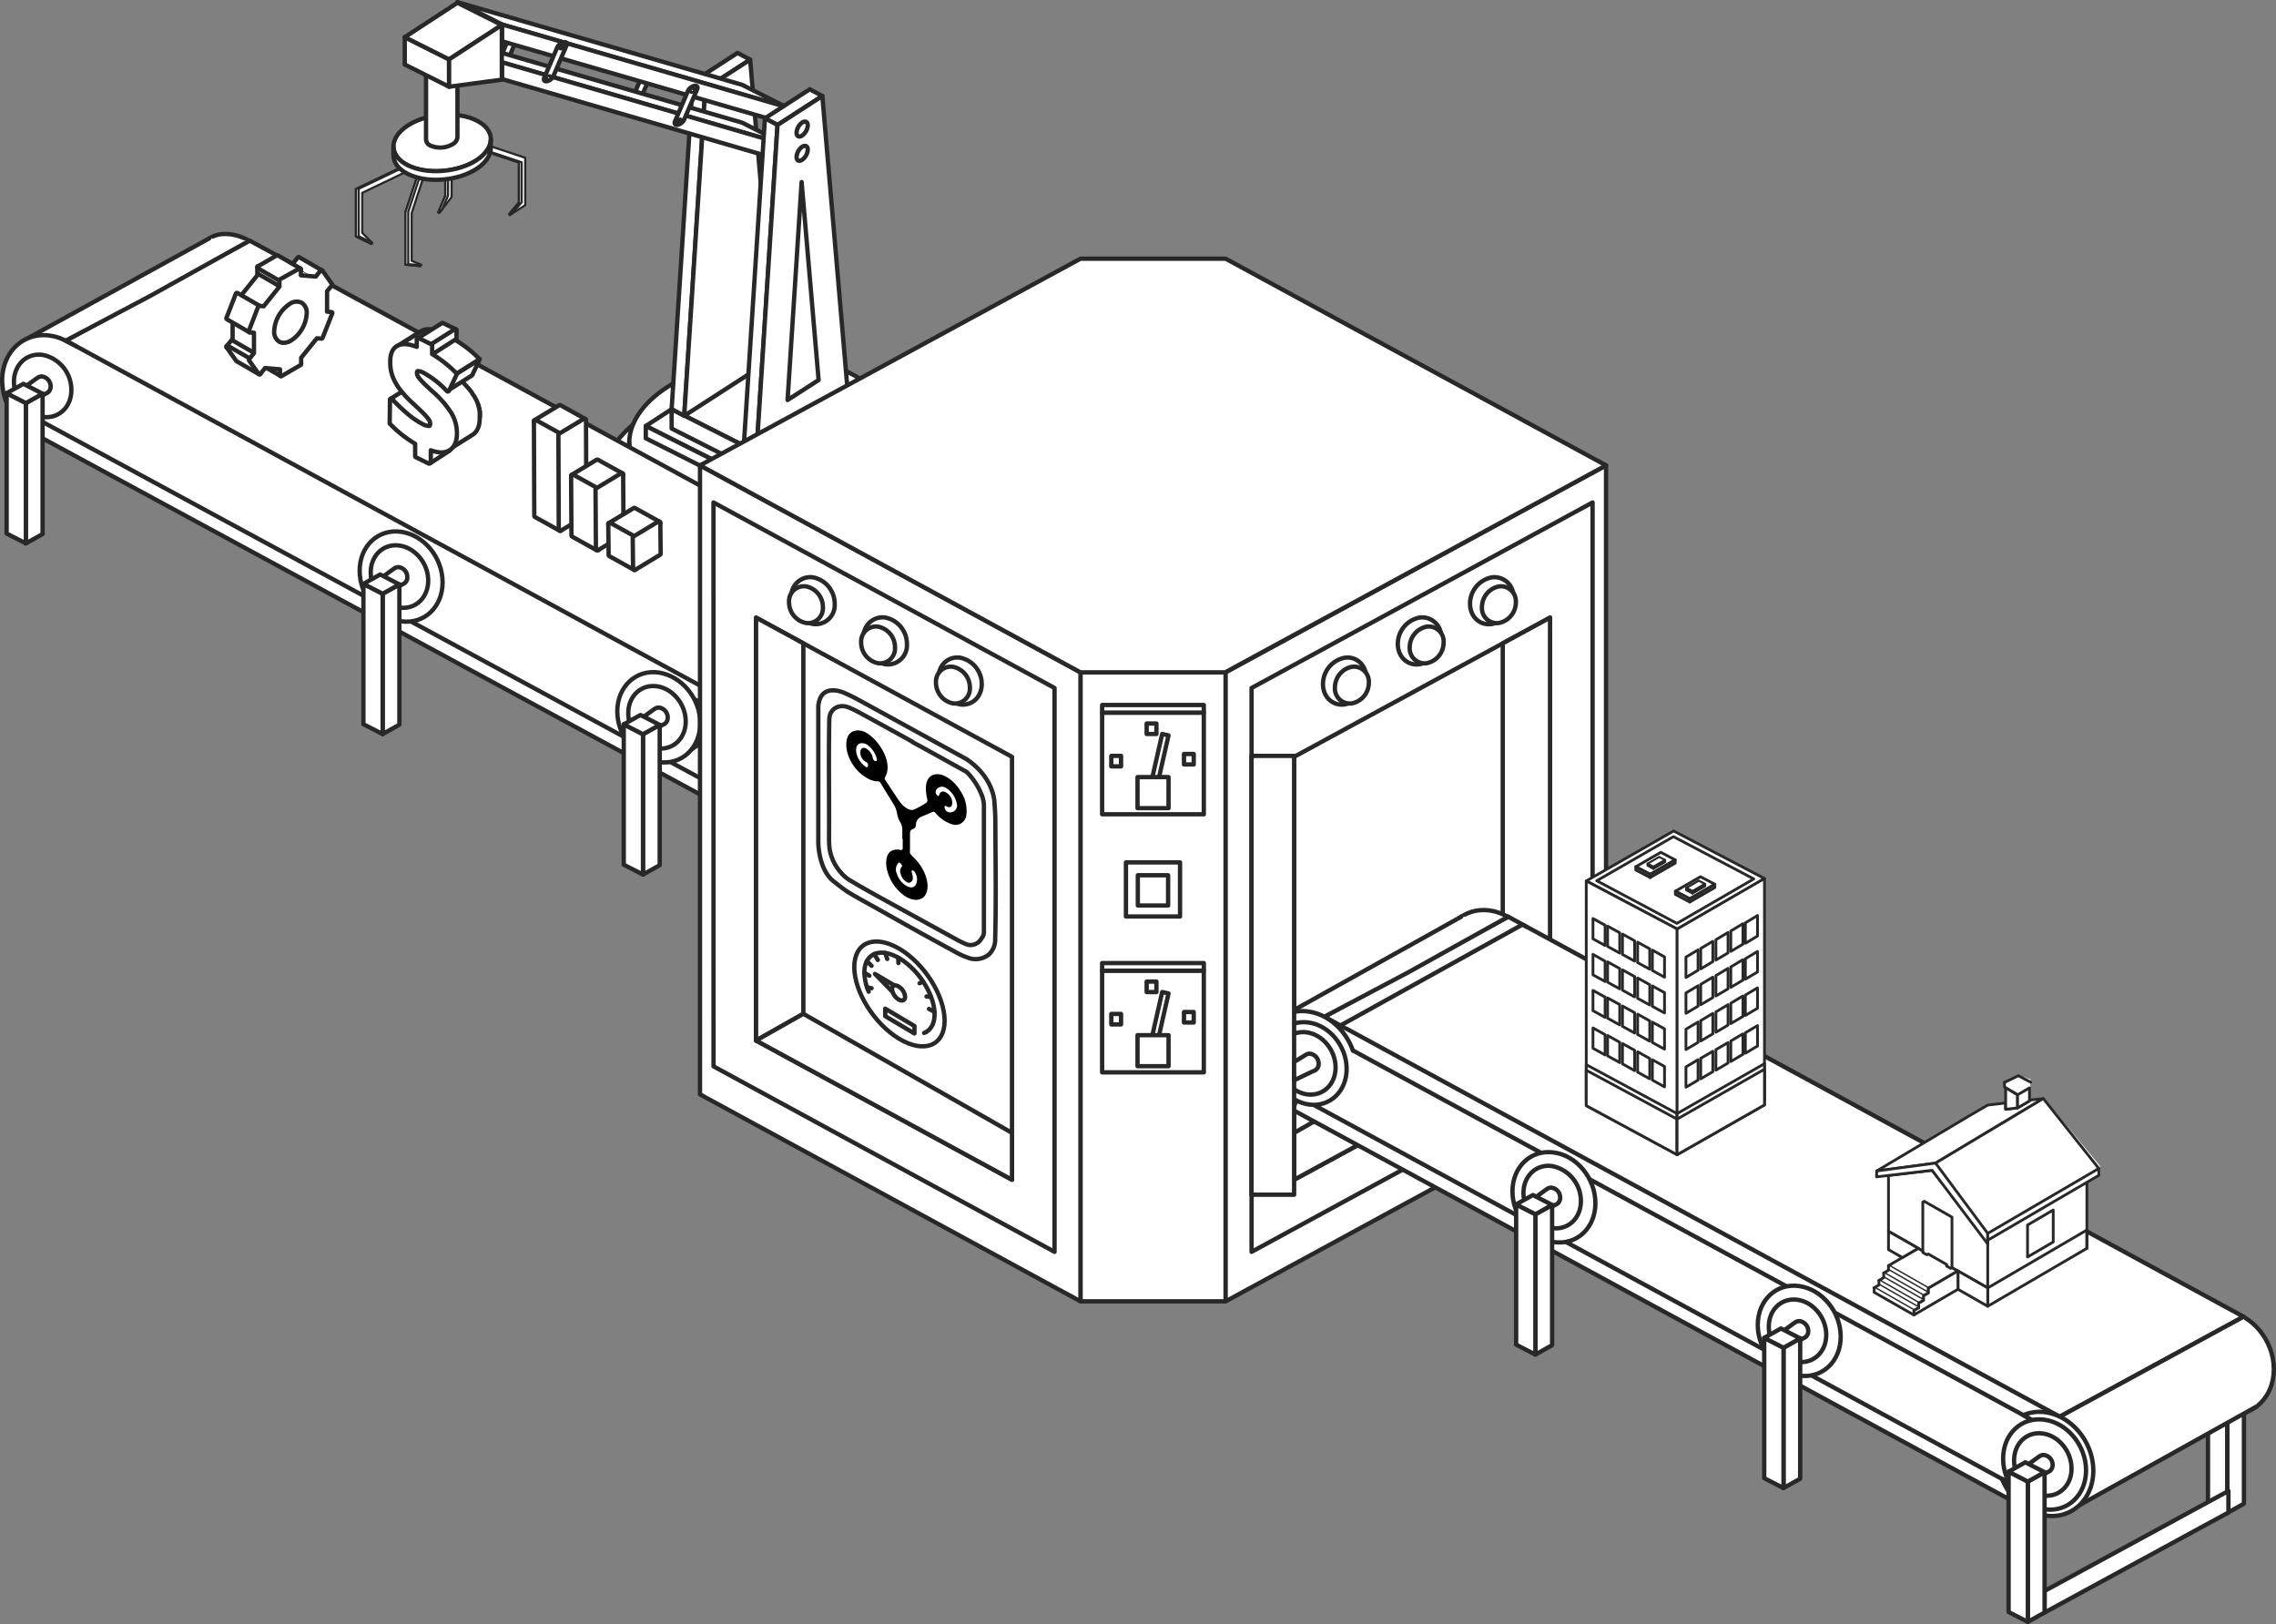 <svg xmlns="http://www.w3.org/2000/svg" xmlns:xlink="http://www.w3.org/1999/xlink" viewBox="0 0 525.26 374.84"><rect x="0" y="0" width="525.26" height="374.84" fill="#808080" stroke="none"/><defs><style>.cls-1,.cls-10,.cls-11,.cls-12,.cls-2,.cls-5,.cls-7{fill:#fff;}.cls-1,.cls-10,.cls-11,.cls-12,.cls-2,.cls-3,.cls-5{stroke:#282828;stroke-linecap:round;stroke-linejoin:round;}.cls-2{stroke-width:0.5px;}.cls-3,.cls-4{fill:none;}.cls-4,.cls-5,.cls-6{fill-rule:evenodd;}.cls-8{clip-path:url(#clip-path);}.cls-9{clip-path:url(#clip-path-2);}.cls-10{stroke-width:0.64px;}.cls-11{stroke-width:0.46px;}.cls-12{stroke-width:0.5px;}</style><clipPath id="clip-path"><path class="cls-1" d="M96.48,80.78a.15.15,0,0,1-.11,0C94.44,80,93,79.87,92,80.33l-.19.1h0a.27.27,0,1,1-.27-.46h0l5.6-3.53.26-.14c1.11-.53,2.67-.4,4.78.41a.25.25,0,0,1,.16.23.29.29,0,0,1-.14.26l-5.6,3.53A.42.42,0,0,1,96.48,80.78Z"/></clipPath><clipPath id="clip-path-2"><path class="cls-1" d="M99.43,82,105,78.43a27.18,27.18,0,0,1,5.68,4.46l-5.6,3.53A27.22,27.22,0,0,0,99.43,82Z"/></clipPath></defs><title>Asset 2</title><g id="Layer_2" data-name="Layer 2"><g id="Layer_1-2" data-name="Layer 1"><polygon class="cls-2" points="101.39 49.14 101.13 49.01 102.76 45.2 102.76 34.01 99.41 33.63 100.8 33.06 104.22 33.78 104.22 45.49 101.39 49.14"/><polygon class="cls-2" points="103.4 45.15 103.4 33.96 100.06 33.58 101.15 33.14 100.8 33.06 99.41 33.63 102.76 34.01 102.76 45.2 101.13 49.01 101.39 49.14 102.07 48.26 103.4 45.15"/><path class="cls-2" d="M110.35,32.8v.26a4.18,4.18,0,0,1-.2,1.25l9.6,3.2v9.24l-2.26,2.67.17.21,3.55-2.27V36.42Z"/><path class="cls-2" d="M120.39,46.7V37.46l-9.6-3.2A4.12,4.12,0,0,0,111,33h0l-.64-.21v.26a4.18,4.18,0,0,1-.2,1.25l9.6,3.2v9.24l-2.26,2.67.17.21.55-.35Z"/><path class="cls-2" d="M95,49.18l2.89-8.78c-.5,0-1,0-1.49,0l-2.83,8.57,0,12.12,3.42.34.22-.32L95,60.19Z"/><path class="cls-2" d="M94.22,61l0-12.13,2.79-8.49c-.2,0-.41,0-.61,0l-2.83,8.57,0,12.12,3.42.34.17-.26Z"/><path class="cls-2" d="M83.6,44.51l10.17-4.88a3.2,3.2,0,0,1-.09-.75V38.1L82.14,43.63V54.57l3.57,1.74.18-.25L83.6,53.74Z"/><polygon class="cls-2" points="82.78 54.52 82.78 43.58 93.68 38.36 93.68 38.1 82.14 43.63 82.14 54.57 85.71 56.31 85.89 56.06 85.84 56.01 82.78 54.52"/><path class="cls-1" d="M110,37c-4.39,2.85-11.51,3.37-15.9,1.16s-4.39-6.32,0-9.18,11.51-3.37,15.9-1.16S114.37,34.11,110,37Z"/><path class="cls-1" d="M113.27,32.14c0,1.66-1.1,3.4-3.29,4.83-4.39,2.85-11.51,3.37-15.9,1.16-2.19-1.11-3.29-2.69-3.29-4.35h0v2c0,1.67,1.1,3.25,3.29,4.35,4.39,2.22,11.51,1.7,15.9-1.16,2.19-1.43,3.29-3.17,3.29-4.83v-2Z"/><path class="cls-1" d="M99.38,16.11a5.7,5.7,0,0,0,5.13-.37,2,2,0,0,0,1.06-1.56V31.69h0a2,2,0,0,1-1.06,1.56,5.7,5.7,0,0,1-5.13.37,1.65,1.65,0,0,1-1.06-1.4h0V14.71A1.64,1.64,0,0,0,99.38,16.11Z"/><path class="cls-1" d="M145.27,24.28c-.24.55,0,.91.63.8h0a2.17,2.17,0,0,0,1.47-1.19l3-7c.24-.55,0-.91-.62-.8h0a2.22,2.22,0,0,0-1.48,1.19Z"/><path class="cls-1" d="M148.94,17.23c-.07.17,0,.28.19.25a.66.66,0,0,0,.45-.36c.08-.17,0-.28-.19-.25A.66.66,0,0,0,148.94,17.23Z"/><path class="cls-1" d="M145.94,24.29c-.08.18,0,.28.19.25a.68.68,0,0,0,.45-.36c.07-.17,0-.28-.19-.25A.68.68,0,0,0,145.94,24.29Z"/><path class="cls-1" d="M115.1,14.25c-.24.55.05.91.63.81h0a2.21,2.21,0,0,0,1.47-1.2l3-7c.24-.56,0-.92-.62-.81h0a2.24,2.24,0,0,0-1.48,1.19Z"/><path class="cls-1" d="M118.77,7.21c-.07.17,0,.28.19.24a.66.66,0,0,0,.45-.36c.08-.17,0-.28-.19-.25A.7.7,0,0,0,118.77,7.21Z"/><path class="cls-1" d="M115.77,14.27c-.08.17,0,.28.19.25a.7.7,0,0,0,.45-.37c.07-.17,0-.28-.19-.24A.63.63,0,0,0,115.77,14.27Z"/><path class="cls-1" d="M149.57,125c14.15,7.14,37.1,5.46,51.25-3.75s14.16-22.45,0-29.59-37.1-5.45-51.25,3.75S135.42,117.83,149.57,125Z"/><path class="cls-1" d="M154,113.82c11.71,5.9,30.69,4.52,42.39-3.1s11.71-18.57,0-24.48-30.69-4.51-42.4,3.1S142.29,107.92,154,113.82Z"/><path class="cls-1" d="M154,113.82c11.71,5.9,30.69,4.52,42.39-3.1,5.86-3.81,8.78-8.45,8.79-12.88v6.8h0c0,4.43-2.93,9.07-8.79,12.88-11.7,7.61-30.68,9-42.39,3.1-5.85-3-8.78-7.17-8.78-11.6h0v-6.8C145.22,106.65,148.15,110.87,154,113.82Z"/><polygon class="cls-1" points="174.69 111.25 200.34 94.57 174.69 81.64 149.04 98.32 174.69 111.25"/><polygon class="cls-1" points="149.04 98.32 149.04 101.16 174.69 114.09 174.69 111.25 149.04 98.32"/><polyline class="cls-3" points="200.34 94.57 200.34 97.41 174.69 114.09 174.69 111.25"/><polygon class="cls-1" points="174.58 104.36 195.68 90.75 176.09 80.83 155 94.44 174.58 104.36"/><polygon class="cls-1" points="155 94.44 155 98.91 174.58 108.83 174.58 104.36 155 94.44"/><polygon class="cls-1" points="174.58 108.83 174.58 104.36 195.68 90.75 195.68 95.22 174.58 108.83"/><polygon class="cls-1" points="162.77 20.46 173.12 13.77 170.21 12.22 159.86 18.91 162.77 20.46"/><polygon class="cls-1" points="159.86 18.91 155 94.42 157.91 95.97 162.77 20.46 159.86 18.91"/><polygon class="cls-1" points="157.91 95.97 162.77 20.46 173.12 13.77 179.01 82.36 157.91 95.97"/><polygon class="cls-1" points="105.57 0.5 171.27 19.58 181.5 24.74 115.8 5.66 105.57 0.5"/><polygon class="cls-1" points="115.81 5.63 181.5 24.71 181.5 28.59 115.81 9.51 115.81 5.63"/><polygon class="cls-1" points="115.81 5.63 105.57 0.5 105.57 4.38 115.81 9.51 115.81 5.63"/><polygon class="cls-1" points="105.57 9.23 171.27 28.31 181.5 33.47 115.8 14.39 105.57 9.23"/><polygon class="cls-1" points="115.81 14.36 181.5 33.45 181.5 37.32 115.81 18.24 115.81 14.36"/><polygon class="cls-1" points="115.81 14.36 105.57 9.23 105.57 13.11 115.81 18.24 115.81 14.36"/><polygon class="cls-1" points="179.44 28.85 189.78 22.16 186.87 20.61 176.53 27.3 179.44 28.85"/><polygon class="cls-1" points="176.53 27.3 171.66 102.81 174.58 104.36 179.44 28.85 176.53 27.3"/><polygon class="cls-1" points="174.58 104.36 179.44 28.85 189.78 22.16 195.67 90.75 174.58 104.36"/><polygon class="cls-1" points="188.92 87.71 185 42.02 181.76 92.33 188.92 87.71"/><path class="cls-1" d="M183.83,30.63c0,.83.58,1.12,1.29.66a3.14,3.14,0,0,0,1.3-2.35c0-.83-.58-1.11-1.3-.65A3.14,3.14,0,0,0,183.83,30.63Z"/><path class="cls-1" d="M183.83,36.23c0,.83.58,1.12,1.29.65a3.12,3.12,0,0,0,1.3-2.34c0-.83-.58-1.12-1.3-.66A3.16,3.16,0,0,0,183.83,36.23Z"/><path class="cls-1" d="M155.78,28c-.23.55.05.91.63.8h0a2.24,2.24,0,0,0,1.48-1.19l3-7c.23-.55-.05-.91-.63-.8h0A2.24,2.24,0,0,0,158.76,21Z"/><path class="cls-1" d="M159.45,20.92c-.07.16,0,.27.2.24a.7.7,0,0,0,.45-.36c.07-.17,0-.28-.2-.25A.69.69,0,0,0,159.45,20.92Z"/><path class="cls-1" d="M156.45,28c-.07.17,0,.27.19.24a.66.66,0,0,0,.45-.36c.07-.17,0-.28-.19-.25A.7.7,0,0,0,156.45,28Z"/><path class="cls-1" d="M125.61,17.93c-.23.55,0,.91.63.81h0a2.25,2.25,0,0,0,1.48-1.2l3-7c.23-.56,0-.92-.63-.81h0a2.27,2.27,0,0,0-1.48,1.19Z"/><path class="cls-1" d="M129.28,10.89c-.07.17,0,.28.2.24a.66.66,0,0,0,.45-.36c.07-.17,0-.28-.19-.25A.74.74,0,0,0,129.28,10.89Z"/><path class="cls-1" d="M126.28,18c-.07.17,0,.28.19.24a.66.66,0,0,0,.45-.36c.07-.17,0-.28-.19-.25A.7.7,0,0,0,126.28,18Z"/><polygon class="cls-1" points="103.64 13.71 103.64 20.02 93.41 14.89 93.41 8.58 103.64 13.71"/><polygon class="cls-1" points="105.57 0.64 93.41 8.58 103.64 13.71 115.81 5.77 105.57 0.64"/><polygon class="cls-1" points="115.81 18.39 103.64 20.02 103.64 13.71 115.81 5.77 115.81 18.39"/><polygon class="cls-1" points="250.8 175.23 254.65 173.07 254.65 205.45 250.8 207.61 250.8 175.23"/><polygon class="cls-1" points="246.35 172.94 250.8 175.23 250.8 207.61 246.35 205.33 246.35 172.94"/><polygon class="cls-1" points="250.8 175.23 246.35 172.94 250.21 170.78 254.65 173.07 250.8 175.23"/><polygon class="cls-1" points="251.07 202.51 208.65 225.59 208.65 230.58 251.07 207.5 251.07 202.51"/><polygon class="cls-1" points="77.59 91.5 247.31 183.82 205.29 207.05 7.91 100.13 16.04 77.05 77.59 91.5"/><polygon class="cls-1" points="227.05 192.82 206.12 203.72 8.75 96.8 13.86 77.05 227.05 192.82"/><path class="cls-1" d="M53.37,54.1C47.26,53.24,45,57.85,45,64.44S47.3,77.09,53.41,78s11-3.77,11-10.37S59.47,55,53.37,54.1Z"/><path class="cls-1" d="M250.48,160.93c-6.1-.86-11,3.79-11,10.37s5,12.62,11.08,13.48,11-3.77,11-10.37S256.59,161.78,250.48,160.93Z"/><polyline class="cls-1" points="13.86 78.05 57.61 59.75 254.58 166.52 212.15 189.6"/><polygon class="cls-1" points="57.61 55.53 227.33 147.85 184.9 170.93 15.18 78.61 57.61 55.53"/><polyline class="cls-1" points="257.63 182.99 216.44 205.95 212.15 185.38 254.58 162.3"/><polyline class="cls-1" points="48.29 55.02 5.02 78.84 15.18 78.61 34.54 68.37 57.61 55.53"/><path class="cls-1" d="M204.49,202.83l.09-.31a8.36,8.36,0,0,0,4.24,2c4.23.59,7.65-2.61,7.64-7.18s-3.44-8.74-7.67-9.34h0l.06-.2L203.7,185a9.48,9.48,0,0,1,5.09-.68c6.1.85,11.06,6.89,11.07,13.47s-4.93,11.23-11,10.38c-4.49-.63-8.34-4.06-10.08-8.46Z"/><path class="cls-1" d="M4.12,97.15A14.19,14.19,0,0,1,.5,87.83c0-6.58,4.93-11.23,11-10.37a11,11,0,0,1,2.92.83l3.06,1.59"/><polygon class="cls-1" points="159.36 173.13 169.26 166.28 160.29 161.4 159.36 173.13"/><polyline class="cls-1" points="196.47 181.07 195.57 180.58 195.57 176.36 196.47 176.85"/><polyline class="cls-1" points="238.49 153.55 237.59 153.06 195.57 176.36 196.47 176.85"/><polyline class="cls-1" points="180.88 172.6 179.97 172.11 179.97 167.9 180.88 168.39"/><polyline class="cls-1" points="222.89 145.15 222 144.66 179.97 167.97 180.88 168.46"/><polyline class="cls-1" points="166.79 164.96 165.89 164.47 165.89 160.25 166.79 160.74"/><polyline class="cls-1" points="208.81 137.44 207.91 136.94 165.89 160.25 166.79 160.74"/><polyline class="cls-1" points="195.81 201.85 194.91 201.35 194.91 197.63"/><polyline class="cls-1" points="180.88 193.82 179.97 193.32 179.97 189.6 180.88 190.09"/><polyline class="cls-1" points="166.79 186.16 165.89 185.66 165.89 181.94 166.79 182.43"/><polygon class="cls-1" points="151.19 173.86 151.19 177.59 150.29 177.09 150.29 173.37 151.19 173.86"/><polygon class="cls-1" points="91.78 141.61 91.78 145.34 90.87 144.84 90.87 141.12 91.78 141.61"/><polygon class="cls-1" points="212.4 206.45 212.92 207.9 211.61 208.18 211.15 206.74 212.4 206.45"/><path class="cls-1" d="M152,155.22c-5.28-.74-9.56,3.29-9.54,9s4.3,10.93,9.59,11.67,9.56-3.26,9.55-9S157.29,156,152,155.22Z"/><path class="cls-1" d="M151.61,158.4c-3.66-.51-6.62,2.27-6.61,6.22a8.22,8.22,0,0,0,6.64,8.09c3.66.51,6.62-2.27,6.61-6.22S155.27,158.91,151.61,158.4Z"/><path class="cls-1" d="M208.62,186.08c-5.28-.74-9.56,3.28-9.55,9s4.31,10.94,9.59,11.68,9.56-3.26,9.55-9S213.91,186.82,208.62,186.08Z"/><path class="cls-1" d="M208.23,189.26c-3.67-.52-6.63,2.27-6.62,6.22s3,7.57,6.64,8.08,6.62-2.26,6.61-6.22S211.88,189.77,208.23,189.26Z"/><path class="cls-1" d="M209.15,192.12a3.11,3.11,0,0,0-3.51,3.3,4.34,4.34,0,0,0,3.52,4.28,3.09,3.09,0,0,0,3.51-3.29A4.36,4.36,0,0,0,209.15,192.12Z"/><path class="cls-1" d="M208.64,194.23a1.58,1.58,0,0,0-1.08.23c-.47.29-3.94,2.87-3.94,2.87l2.42,3s3.11-2.08,3.33-2.15a1.69,1.69,0,0,0,1.13-1.69A2.32,2.32,0,0,0,208.64,194.23Z"/><polygon class="cls-1" points="204.79 200.35 208.65 198.19 208.65 230.58 204.79 232.74 204.79 200.35"/><polygon class="cls-1" points="200.35 198.07 204.79 200.35 204.79 232.74 200.35 230.46 200.35 198.07"/><polygon class="cls-1" points="204.79 200.35 200.35 198.07 204.2 195.91 208.65 198.19 204.79 200.35"/><path class="cls-1" d="M152.24,163.34a1.59,1.59,0,0,0-1.08.22c-.47.3-3.94,2.88-3.94,2.88l2.42,3s3.11-2.08,3.33-2.16a1.68,1.68,0,0,0,1.13-1.69A2.31,2.31,0,0,0,152.24,163.34Z"/><polygon class="cls-1" points="148.39 169.46 152.25 167.3 152.25 199.69 148.39 201.85 148.39 169.46"/><polygon class="cls-1" points="143.95 167.18 148.39 169.46 148.39 201.85 143.95 199.57 143.95 167.18"/><polygon class="cls-1" points="148.39 169.46 143.95 167.18 147.8 165.02 152.25 167.3 148.39 169.46"/><rect class="cls-1" x="249.35" y="155.18" width="33.51" height="145.17"/><polygon class="cls-1" points="370.65 107.41 370.65 252.59 282.86 300.35 282.86 155.18 370.65 107.41"/><polygon class="cls-1" points="367.54 115.97 367.54 246.12 288.84 288.93 288.84 158.79 367.54 115.97"/><polygon class="cls-1" points="357.72 142.55 357.72 240.16 298.66 272.29 298.66 174.68 357.72 142.55"/><polygon class="cls-1" points="357.72 240.16 346.81 233.99 346.81 148.49 357.72 142.55 357.72 240.16"/><polygon class="cls-1" points="357.72 240.16 346.81 233.99 298.66 261.47 298.66 272.29 357.72 240.16"/><path class="cls-1" d="M327.59,142.54a4.4,4.4,0,0,1,5,4.68,6.18,6.18,0,0,1-5,6.09c-2.76.39-5-1.7-5-4.68A6.21,6.21,0,0,1,327.59,142.54Z"/><path class="cls-1" d="M329.26,144.63a3.45,3.45,0,0,1,3.9,3.67,4.85,4.85,0,0,1-3.92,4.77,3.45,3.45,0,0,1-3.9-3.67A4.87,4.87,0,0,1,329.26,144.63Z"/><path class="cls-1" d="M344.26,133.26a4.4,4.4,0,0,1,5,4.68,6.19,6.19,0,0,1-5,6.09c-2.76.39-5-1.7-5-4.68A6.21,6.21,0,0,1,344.26,133.26Z"/><path class="cls-1" d="M345.92,135.35a3.46,3.46,0,0,1,3.91,3.67,4.85,4.85,0,0,1-3.92,4.77,3.45,3.45,0,0,1-3.9-3.67A4.87,4.87,0,0,1,345.92,135.35Z"/><path class="cls-1" d="M310.32,151.81c2.75-.39,5,1.71,5,4.68a6.2,6.2,0,0,1-5,6.09c-2.76.39-5-1.7-5-4.68A6.2,6.2,0,0,1,310.32,151.81Z"/><path class="cls-1" d="M312,153.9a3.45,3.45,0,0,1,3.9,3.67,4.84,4.84,0,0,1-3.91,4.77,3.45,3.45,0,0,1-3.91-3.67A4.87,4.87,0,0,1,312,153.9Z"/><polygon class="cls-1" points="161.55 107.41 161.55 252.59 249.35 300.35 249.35 155.18 161.55 107.41"/><polygon class="cls-1" points="164.66 115.97 164.67 246.12 243.37 288.93 243.37 158.79 164.66 115.97"/><polygon class="cls-1" points="174.49 142.55 174.49 240.16 233.55 272.29 233.55 174.68 174.49 142.55"/><polygon class="cls-1" points="174.49 240.16 185.4 233.99 185.4 148.49 174.49 142.55 174.49 240.16"/><polygon class="cls-1" points="174.49 240.16 185.4 233.99 233.55 261.47 233.55 272.29 174.49 240.16"/><path class="cls-1" d="M204.3,142.53a4.41,4.41,0,0,0-5,4.69,6.19,6.19,0,0,0,5,6.09,4.41,4.41,0,0,0,5-4.69A6.21,6.21,0,0,0,204.3,142.53Z"/><path class="cls-1" d="M202.64,144.63a3.45,3.45,0,0,0-3.9,3.67,4.85,4.85,0,0,0,3.91,4.77,3.45,3.45,0,0,0,3.9-3.67A4.85,4.85,0,0,0,202.64,144.63Z"/><path class="cls-1" d="M187.63,133.25a4.4,4.4,0,0,0-5,4.69,6.17,6.17,0,0,0,5,6.08,4.39,4.39,0,0,0,5-4.68A6.21,6.21,0,0,0,187.63,133.25Z"/><path class="cls-1" d="M186,135.34a3.45,3.45,0,0,0-3.9,3.67,4.85,4.85,0,0,0,3.91,4.78,3.45,3.45,0,0,0,3.9-3.67A4.87,4.87,0,0,0,186,135.34Z"/><path class="cls-1" d="M221.57,151.8c-2.75-.38-5,1.71-5,4.69a6.21,6.21,0,0,0,5,6.09c2.76.38,5-1.71,5-4.69A6.21,6.21,0,0,0,221.57,151.8Z"/><path class="cls-1" d="M219.91,153.9a3.45,3.45,0,0,0-3.9,3.67,4.87,4.87,0,0,0,3.92,4.77,3.45,3.45,0,0,0,3.9-3.67A4.86,4.86,0,0,0,219.91,153.9Z"/><polygon class="cls-1" points="249.35 59.71 282.86 59.71 370.65 107.41 283.05 155.01 282.86 155.18 249.35 155.18 161.55 107.41 249.35 59.71"/><rect class="cls-1" x="254.35" y="164.47" width="23.47" height="23.47"/><rect class="cls-1" x="254.35" y="162.72" width="23.47" height="1.75"/><rect class="cls-1" x="259.8" y="176.13" width="14.98" height="1.5" transform="translate(35.74 398.5) rotate(-77.24)"/><rect class="cls-1" x="262.52" y="179.36" width="7.16" height="7.16"/><rect class="cls-1" x="273.24" y="174.02" width="2.25" height="2.42"/><rect class="cls-1" x="264.63" y="166.99" width="2.25" height="2.42"/><rect class="cls-1" x="256.47" y="174.46" width="2.25" height="2.42"/><rect class="cls-1" x="254.35" y="224.03" width="23.47" height="23.47"/><rect class="cls-1" x="254.35" y="222.28" width="23.47" height="1.75"/><rect class="cls-1" x="259.8" y="235.69" width="14.98" height="1.5" transform="translate(-22.35 444.9) rotate(-77.24)"/><rect class="cls-1" x="262.52" y="238.92" width="7.16" height="7.16"/><rect class="cls-1" x="273.24" y="233.58" width="2.25" height="2.42"/><rect class="cls-1" x="264.63" y="226.55" width="2.25" height="2.42"/><rect class="cls-1" x="256.47" y="234.02" width="2.25" height="2.42"/><rect class="cls-1" x="259.85" y="199.05" width="12.48" height="12.48"/><rect class="cls-1" x="262.59" y="202.01" width="6.99" height="6.98"/><polygon class="cls-1" points="514 316.83 517.86 314.67 517.86 347.05 514 349.21 514 316.83"/><polygon class="cls-1" points="509.56 314.55 514 316.83 514 349.21 509.56 346.93 509.56 314.55"/><polygon class="cls-1" points="514 316.83 509.56 314.55 513.42 312.39 517.86 314.67 514 316.83"/><polygon class="cls-1" points="514.28 344.12 471.85 367.2 471.85 372.18 514.28 349.1 514.28 344.12"/><polygon class="cls-1" points="340.8 233.1 510.52 325.42 468.5 348.65 298.37 256.18 306.49 233.1 340.8 233.1"/><polygon class="cls-1" points="490.26 334.42 469.33 345.32 299.2 252.85 304.32 233.1 490.26 334.42"/><path class="cls-1" d="M343.82,210.14c-6.1-.85-11,3.79-11,10.38s5,12.61,11.07,13.47,11.05-3.76,11-10.37S349.92,211,343.82,210.14Z"/><path class="cls-1" d="M513.69,302.53c-6.1-.86-11,3.79-11,10.37s5,12.62,11.07,13.48,11-3.77,11-10.37S519.79,303.38,513.69,302.53Z"/><polygon class="cls-1" points="348.06 215.8 517.78 308.12 475.36 331.2 305.64 238.88 304.32 234.1 348.06 215.8"/><polygon class="cls-1" points="348.06 211.58 517.78 303.9 475.36 326.98 305.64 234.66 348.06 211.58"/><polyline class="cls-1" points="520.84 324.59 479.64 347.55 475.36 326.98 517.78 303.9"/><polyline class="cls-1" points="337.23 211.58 295.47 234.89 305.64 234.66 325 224.42 348.06 211.58"/><path class="cls-1" d="M467.7,344.43l.09-.31a8.32,8.32,0,0,0,4.24,2c4.22.59,7.64-2.61,7.64-7.18s-3.45-8.74-7.67-9.33h0l.05-.2-5.11-2.78a9.49,9.49,0,0,1,5.09-.68c6.1.85,11.06,6.89,11.07,13.48s-4.92,11.23-11,10.37c-4.48-.63-8.33-4.06-10.07-8.46Z"/><path class="cls-1" d="M297.78,255.85a14.17,14.17,0,0,1-6.82-12c0-6.59,4.92-11.24,11-10.38,4.66.66,8.63,4.34,10.26,9"/><path class="cls-1" d="M302,236c-4.84-.68-8.76,3-8.75,8.23s3.95,10,8.79,10.69,8.75-3,8.74-8.23S306.83,236.65,302,236Z"/><path class="cls-1" d="M301.59,238.27c-3.66-.51-6.62,2.28-6.61,6.23s3,7.57,6.64,8.08,6.62-2.26,6.61-6.22S305.25,238.79,301.59,238.27Z"/><polyline class="cls-1" points="352.25 213.89 351.35 213.4 309.33 236.7 310.24 237.19"/><polygon class="cls-1" points="414.4 315.46 414.4 319.19 413.5 318.69 413.5 314.97 414.4 315.46"/><polygon class="cls-1" points="354.98 283.21 354.98 286.94 354.08 286.44 354.08 282.72 354.98 283.21"/><polygon class="cls-1" points="292.44 245.43 290.96 244.68 290.96 243.23 292.44 244.08 292.44 245.43"/><path class="cls-1" d="M358.6,266c-5.29-.74-9.56,3.28-9.55,9s4.31,10.94,9.59,11.68,9.56-3.26,9.55-9S363.88,266.7,358.6,266Z"/><path class="cls-1" d="M358.2,269.14c-3.66-.52-6.62,2.27-6.61,6.22s3,7.57,6.64,8.08,6.62-2.26,6.61-6.22A8.21,8.21,0,0,0,358.2,269.14Z"/><path class="cls-1" d="M415.21,296.83c-5.28-.75-9.56,3.28-9.55,9s4.31,10.93,9.59,11.67,9.56-3.26,9.55-9S420.5,297.56,415.21,296.83Z"/><path class="cls-1" d="M414.82,300c-3.66-.51-6.63,2.27-6.61,6.22a8.22,8.22,0,0,0,6.63,8.09c3.66.51,6.62-2.26,6.62-6.22S418.48,300.51,414.82,300Z"/><path class="cls-1" d="M471.83,327.68c-5.29-.74-9.56,3.28-9.55,9s4.3,10.93,9.59,11.67,9.56-3.26,9.55-9S477.11,328.42,471.83,327.68Z"/><path class="cls-1" d="M471.43,330.86c-3.66-.52-6.62,2.27-6.61,6.22a8.19,8.19,0,0,0,6.64,8.08c3.65.52,6.62-2.25,6.61-6.22S475.09,331.37,471.43,330.86Z"/><rect class="cls-1" x="288.83" y="174.46" width="9.83" height="101.28"/><path class="cls-1" d="M471.84,335.84a1.5,1.5,0,0,0-1.07.22c-.48.29-3.94,2.87-3.94,2.87l2.41,3s3.11-2.09,3.34-2.16a1.71,1.71,0,0,0,1.13-1.69A2.31,2.31,0,0,0,471.84,335.84Z"/><polygon class="cls-1" points="467.99 341.95 471.85 339.79 471.85 372.18 467.99 374.34 467.99 341.95"/><polygon class="cls-1" points="463.55 339.67 467.99 341.95 467.99 374.34 463.55 372.06 463.55 339.67"/><polygon class="cls-1" points="467.99 341.95 463.55 339.67 467.41 337.51 471.85 339.79 467.99 341.95"/><path class="cls-1" d="M415.44,304.94a1.6,1.6,0,0,0-1.07.22c-.48.3-3.94,2.88-3.94,2.88l2.41,3s3.11-2.08,3.33-2.15a1.71,1.71,0,0,0,1.14-1.7A2.32,2.32,0,0,0,415.44,304.94Z"/><polygon class="cls-1" points="411.6 311.06 415.45 308.9 415.45 341.29 411.6 343.45 411.6 311.06"/><polygon class="cls-1" points="407.15 308.78 411.6 311.06 411.6 343.45 407.15 341.17 407.15 308.78"/><polygon class="cls-1" points="411.6 311.06 407.15 308.78 411.01 306.62 415.45 308.9 411.6 311.06"/><path class="cls-1" d="M358.2,274.14a1.56,1.56,0,0,0-1.08.22c-.48.3-3.94,2.88-3.94,2.88l2.41,3s3.11-2.09,3.34-2.16a1.7,1.7,0,0,0,1.13-1.69A2.31,2.31,0,0,0,358.2,274.14Z"/><polygon class="cls-1" points="354.34 280.26 358.2 278.1 358.2 310.48 354.34 312.64 354.34 280.26"/><polygon class="cls-1" points="349.9 277.98 354.34 280.26 354.34 312.64 349.9 310.36 349.9 277.98"/><polygon class="cls-1" points="354.34 280.26 349.9 277.98 353.76 275.82 358.2 278.1 354.34 280.26"/><path class="cls-1" d="M302.45,243.22a1.55,1.55,0,0,0-1.07.22l-2.72,1.66v4.24s4.3-2.09,4.52-2.16a1.7,1.7,0,0,0,1.14-1.69A2.31,2.31,0,0,0,302.45,243.22Z"/><path class="cls-4" d="M188.85,194.37a8,8,0,0,1,0,.86,3.31,3.31,0,0,0,.23,1.43,21.71,21.71,0,0,0,4,7,11,11,0,0,0,2.65,2.25c2.48,1.51,5,2.81,7.43,4.21q8.4,4.75,16.78,9.3a20.28,20.28,0,0,0,3.35,1.59,4.86,4.86,0,0,0,5-.79,4.78,4.78,0,0,0,1.37-3.59c.21-7.93.1-16,.05-24.11,0-2.33,0-4.65-.21-7.1a12.75,12.75,0,0,0-1.8-4.74,24.86,24.86,0,0,0-4.13-5.1,2,2,0,0,0-.52-.36Q211,168.59,199,162c-1.26-.69-2.53-1.38-3.78-1.92a4.78,4.78,0,0,0-3.85-.07,5.32,5.32,0,0,0-2.41,2.31,1.15,1.15,0,0,0-.1.6v31.45Z"/><path class="cls-5" d="M188.85,194.37V162.92c.62-5.79,6.36-2.84,6.36-2.84,1.25.54,2.52,1.23,3.78,1.92q12,6.57,24.07,13.22c6.59,4.48,6.45,10.2,6.45,10.2.23,2.45.2,4.77.21,7.1.05,8.07.16,16.18-.05,24.11a4.78,4.78,0,0,1-1.37,3.59,4.86,4.86,0,0,1-5,.79,20.28,20.28,0,0,1-3.35-1.59q-8.38-4.54-16.78-9.3c-2.47-1.4-4.95-2.7-7.43-4.21a35,35,0,0,1-2.93-2.18C188.81,201.05,188.85,194.37,188.85,194.37Zm9.83-29.72c-.94-.51-1.88-1-2.81-1.36-2.11-.9-4.43.21-4.48,2.73-.18,8.89,0,18-.06,26.95,0,.91,0,1.85.11,2.8a10.57,10.57,0,0,0,2.66,5.65,8.2,8.2,0,0,0,2.24,1.87c2.78,1.67,5.56,3.19,8.34,4.72l15.58,8.56a21.46,21.46,0,0,0,2.44,1.23,2.8,2.8,0,0,0,3.46-.7c.2-.23.35-.51.53-.75a2.28,2.28,0,0,0,.38-1.42q0-14.6,0-29.16a7.45,7.45,0,0,0-.7-2.74,15.81,15.81,0,0,0-3-4.58,2.36,2.36,0,0,0-.65-.49c-3.37-1.86-6.74-3.74-10.12-5.6l-2-1.08v-.07C206.64,169,202.66,166.82,198.68,164.65Z"/><path class="cls-4" d="M210.62,171.28l2,1.08c3.38,1.86,6.75,3.74,10.12,5.6a2.36,2.36,0,0,1,.65.49,15.81,15.81,0,0,1,3,4.58,7.45,7.45,0,0,1,.7,2.74q0,14.55,0,29.16a2.28,2.28,0,0,1-.38,1.42c-.18.24-.33.52-.53.75a2.8,2.8,0,0,1-3.46.7,21.46,21.46,0,0,1-2.44-1.23L204.68,208c-2.78-1.53-5.56-3-8.34-4.72a8.2,8.2,0,0,1-2.24-1.87,10.57,10.57,0,0,1-2.66-5.65c-.08-1-.11-1.89-.11-2.8,0-9-.12-18.06.06-26.95.05-2.52,2.37-3.63,4.48-2.73.93.39,1.87.85,2.81,1.36,4,2.17,8,4.37,11.94,6.56Z"/><path class="cls-4" d="M208.27,195.54c0,.54-.14.71-.6.61a3.08,3.08,0,0,0-1.85.15c-1.5.61-1.73,3.14-.89,5.44a10.3,10.3,0,0,0,3.65,4.94c2.32,1.68,4.9,1.28,5.36-1.35.35-2-.57-4.89-3-7.29-1.23-1.24-1-.93-1-2.15s0-2.31,0-3.47c0-.59.18-.95.64-1.07a1,1,0,0,0,.73-1.06,2,2,0,0,1,1.4-1.85c.8-.37,1.64-.68,2.44-1.05.25-.11.46,0,.73.29a8.29,8.29,0,0,0,3.72,2.55,2.51,2.51,0,0,0,3.32-1.95,8.05,8.05,0,0,0-1.11-5.37c-1.36-2.46-3.87-4.31-5.69-4.23s-2.79,1.7-2.44,4.37a8.32,8.32,0,0,0,.2,1.18c.18.58.05.88-.25,1.08a18.31,18.31,0,0,1-2.82,1.54c-.79.36-2.23-.45-3.16-1.73-1.19-1.65-2.26-3.38-3.39-5.07a.55.55,0,0,1-.06-.68,4.61,4.61,0,0,0,.56-2.5c-.06-2.5-2-5.77-4.47-7.48-2-1.42-4.17-1-4.83.91s-.1,4.13,1.42,6.36,3.8,3.69,5.5,3.65c.39,0,.62.12.94.66.91,1.54,1.87,3.05,2.79,4.59a5.49,5.49,0,0,1,.85,2.22,5.39,5.39,0,0,0,.75,2,3.66,3.66,0,0,1,.46,1.75c0,.69,0,1.38,0,2.07h0C208.26,194.26,208.23,194.89,208.27,195.54Z"/><path class="cls-6" d="M208.24,193.61c0-.69,0-1.38,0-2.07a3.66,3.66,0,0,0-.46-1.75,5.39,5.39,0,0,1-.75-2,5.49,5.49,0,0,0-.85-2.22c-.92-1.54-1.88-3.05-2.79-4.59-.32-.54-.55-.67-.94-.66-1.7,0-4.06-1.54-5.5-3.65s-2-4.53-1.42-6.36,2.79-2.33,4.83-.91c2.47,1.71,4.41,5,4.47,7.48a4.61,4.61,0,0,1-.56,2.5.55.55,0,0,0,.06.68c1.13,1.69,2.2,3.42,3.39,5.07.93,1.28,2.37,2.09,3.16,1.73a18.31,18.31,0,0,0,2.82-1.54c.3-.2.43-.5.25-1.08a8.32,8.32,0,0,1-.2-1.18c-.35-2.67.55-4.28,2.44-4.37s4.33,1.77,5.69,4.23a8.05,8.05,0,0,1,1.11,5.37,2.51,2.51,0,0,1-3.32,1.95,8.29,8.29,0,0,1-3.72-2.55c-.27-.32-.48-.4-.73-.29-.8.37-1.64.68-2.44,1.05a2,2,0,0,0-1.4,1.85,1,1,0,0,1-.73,1.06c-.46.12-.64.48-.64,1.07,0,1.16,0,2.3,0,3.47s-.25.91,1,2.15c2.39,2.4,3.31,5.33,3,7.29-.46,2.63-3,3-5.36,1.35a10.3,10.3,0,0,1-3.65-4.94c-.84-2.3-.61-4.83.89-5.44a3.08,3.08,0,0,1,1.85-.15c.46.1.63-.07.6-.61s0-1.28,0-1.92ZM216,182.39a.9.9,0,0,0-.06.47,1,1,0,0,0,.46.77c.28.2.31,0,.37-.22.3-1,1.26-.95,2.2,0a2.55,2.55,0,0,1,.76,2.19c-.11.66-.47.85-1.13.58-.3-.13-.7-.44-.6.19a1.23,1.23,0,0,0,.87,1.08,1.59,1.59,0,0,0,2-1.7,5.57,5.57,0,0,0-2.49-3.85A1.63,1.63,0,0,0,216,182.39Zm-18.14-7.8a5.76,5.76,0,0,0,1.87,2.35c.4.32.57.08.61-.27a.82.82,0,0,0-.49-.81,2.51,2.51,0,0,1-1.31-2.15c0-.89.52-1.32,1.25-1a3.18,3.18,0,0,1,1.63,2.16.83.83,0,0,0,.53.77c.38.13.45-.1.41-.47a5.89,5.89,0,0,0-2.2-3.28C198.17,170.81,196.94,172.25,197.89,174.59ZM211.3,204.3a2.77,2.77,0,0,0,0-2.66,1.13,1.13,0,0,0-.57-.71c-.43-.15-.38.22-.26.62.25.84.32,1.54-.14,1.94s-.76.31-1.31-.07a3,3,0,0,1-1.15-1.68,1.69,1.69,0,0,1,.18-1.63c.13-.14.24-.26,0-.57s-.5-.61-.71-.37a2.22,2.22,0,0,0-.36,2.48,5.12,5.12,0,0,0,2.32,2.89C210.13,204.94,210.85,204.92,211.3,204.3Z"/><path class="cls-4" d="M218.4,181.9a1.63,1.63,0,0,0-2.37.49.9.9,0,0,0-.06.47,1,1,0,0,0,.46.77c.28.2.31,0,.37-.22.3-1,1.26-.95,2.2,0a2.55,2.55,0,0,1,.76,2.19c-.11.66-.47.85-1.13.58-.3-.13-.7-.44-.6.19a1.23,1.23,0,0,0,.87,1.08,1.59,1.59,0,0,0,2-1.7A5.57,5.57,0,0,0,218.4,181.9Z"/><path class="cls-4" d="M200.19,171.89c-2-1.08-3.25.36-2.3,2.7a5.76,5.76,0,0,0,1.87,2.35c.4.32.57.08.61-.27a.82.82,0,0,0-.49-.81,2.51,2.51,0,0,1-1.31-2.15c0-.89.52-1.32,1.25-1a3.18,3.18,0,0,1,1.63,2.16.83.83,0,0,0,.53.77c.38.13.45-.1.41-.47A5.89,5.89,0,0,0,200.19,171.89Z"/><path class="cls-4" d="M209.28,204.54c.85.4,1.57.38,2-.24a2.77,2.77,0,0,0,0-2.66,1.13,1.13,0,0,0-.57-.71c-.43-.15-.38.22-.26.62.25.84.32,1.54-.14,1.94s-.76.31-1.31-.07a3,3,0,0,1-1.15-1.68,1.69,1.69,0,0,1,.18-1.63c.13-.14.24-.26,0-.57s-.5-.61-.71-.37a2.22,2.22,0,0,0-.36,2.48A5.12,5.12,0,0,0,209.28,204.54Z"/><polygon class="cls-1" points="123.56 97.26 129.21 100.39 134.89 96.96 129.25 93.83 123.56 97.26"/><path class="cls-1" d="M129,100.69l-5.65-3.13a.34.34,0,0,1-.17-.29.35.35,0,0,1,.17-.3l5.68-3.43a.34.34,0,0,1,.35,0l5.64,3.13a.33.33,0,0,1,.18.29.34.34,0,0,1-.18.3l-5.68,3.44a.33.33,0,0,1-.17,0A.25.25,0,0,1,129,100.69Z"/><polygon class="cls-1" points="123.56 97.26 123.65 119.03 129.29 122.17 129.21 100.39 123.56 97.26"/><path class="cls-1" d="M129.12,122.47l-5.65-3.14a.33.33,0,0,1-.17-.29l-.08-21.77a.36.36,0,0,1,.17-.3.32.32,0,0,1,.34,0l5.65,3.13a.32.32,0,0,1,.17.29l.08,21.78a.33.33,0,0,1-.17.3.34.34,0,0,1-.17.05A.33.33,0,0,1,129.12,122.47Z"/><polygon class="cls-1" points="129.21 100.39 129.29 122.17 134.98 118.73 134.89 96.96 129.21 100.39"/><path class="cls-1" d="M129.12,122.47a.34.34,0,0,1-.17-.29l-.08-21.78a.34.34,0,0,1,.17-.3l5.68-3.43a.34.34,0,0,1,.34,0,.35.35,0,0,1,.18.29l.08,21.78a.38.38,0,0,1-.17.3l-5.69,3.43a.34.34,0,0,1-.17.05A.33.33,0,0,1,129.12,122.47Z"/><polygon class="cls-1" points="132.14 109.84 137.79 112.98 143.47 109.55 137.82 106.41 132.14 109.84"/><path class="cls-1" d="M137.61,113.28,132,110.14a.31.31,0,0,1-.17-.29.35.35,0,0,1,.17-.3l5.68-3.43a.34.34,0,0,1,.34,0l5.65,3.14a.31.31,0,0,1,.17.29.34.34,0,0,1-.17.3L138,113.27a.41.41,0,0,1-.17,0A.39.39,0,0,1,137.61,113.28Z"/><polygon class="cls-7" points="132.14 109.84 132.22 123.55 137.87 126.68 137.79 112.98 132.14 109.84"/><path class="cls-1" d="M137.7,127l-5.65-3.14a.34.34,0,0,1-.17-.29l-.08-13.7a.36.36,0,0,1,.17-.31.34.34,0,0,1,.34,0l5.65,3.14a.32.32,0,0,1,.17.29l.08,13.7a.36.36,0,0,1-.17.31.34.34,0,0,1-.17,0A.47.47,0,0,1,137.7,127Z"/><polygon class="cls-1" points="137.79 112.98 137.87 126.68 143.55 123.25 143.47 109.55 137.79 112.98"/><path class="cls-1" d="M137.7,127a.32.32,0,0,1-.17-.29L137.44,113a.34.34,0,0,1,.18-.3l5.68-3.44a.34.34,0,0,1,.34,0,.3.3,0,0,1,.17.29l.09,13.7a.37.37,0,0,1-.18.31L138,127a.34.34,0,0,1-.17,0A.47.47,0,0,1,137.7,127Z"/><polygon class="cls-1" points="140.72 120.99 146.36 124.13 152.05 120.7 146.4 117.56 140.72 120.99"/><path class="cls-1" d="M146.19,124.43l-5.65-3.14a.32.32,0,0,1-.16-.29.34.34,0,0,1,.17-.3l5.68-3.43a.32.32,0,0,1,.34,0l5.65,3.14a.31.31,0,0,1,.17.29.38.38,0,0,1-.17.3l-5.68,3.43a.41.41,0,0,1-.18,0A.33.33,0,0,1,146.19,124.43Z"/><polygon class="cls-1" points="140.72 120.99 140.8 128.07 146.45 131.2 146.36 124.13 140.72 120.99"/><path class="cls-1" d="M146.28,131.5l-5.65-3.13a.32.32,0,0,1-.17-.29l-.08-7.08a.33.33,0,0,1,.16-.3.36.36,0,0,1,.35,0l5.65,3.14a.32.32,0,0,1,.17.28l.08,7.08a.34.34,0,0,1-.17.3.35.35,0,0,1-.17.06A.34.34,0,0,1,146.28,131.5Z"/><polygon class="cls-1" points="146.36 124.13 146.45 131.2 152.13 127.77 152.05 120.7 146.36 124.13"/><path class="cls-1" d="M146.28,131.5a.33.33,0,0,1-.18-.29l-.08-7.07a.37.37,0,0,1,.17-.31l5.69-3.43a.37.37,0,0,1,.34,0,.34.34,0,0,1,.17.29l.08,7.08a.34.34,0,0,1-.17.3l-5.68,3.44a.48.48,0,0,1-.17.05A.34.34,0,0,1,146.28,131.5Z"/><polyline class="cls-1" points="103.81 103.97 99.29 106.91 99.33 103.7 104.94 100.17"/><path class="cls-1" d="M104.61,95.06a3.71,3.71,0,0,1-1.77-.56,18.27,18.27,0,0,1-3.4-2.35l-.9-.78-.29-.26-.58-.54-.34-.32-.51-.5-.34-.36-.6-.63-5.6,3.53.28.3.32.33.34.35.51.5.33.32c.19.19.39.37.59.54l.28.26.91.79A18.75,18.75,0,0,0,97.23,98a4,4,0,0,0,1.78.56.62.62,0,0,0,.28-.09l5.6-3.53A.58.58,0,0,1,104.61,95.06Z"/><path class="cls-1" d="M99,98.87a4.22,4.22,0,0,1-1.9-.6,18.9,18.9,0,0,1-3.44-2.38c-.31-.25-.61-.52-.91-.79l-.29-.26-.59-.54L91.52,94l-.51-.5-.27-.28L90.55,93l-.2-.21-.29-.31a.26.26,0,0,1-.06-.23.34.34,0,0,1,.14-.2l5.6-3.52a.3.3,0,0,1,.36,0l.52.56.41.42.51.5.33.32.58.54.28.26.91.78A18.29,18.29,0,0,0,103,94.25a3.69,3.69,0,0,0,1.63.54h0a.26.26,0,0,0,.14,0h0a.27.27,0,0,1,.38.07.3.3,0,0,1-.11.39h0l-5.6,3.52a.83.83,0,0,1-.42.13Z"/><path class="cls-1" d="M110.76,96.17s0-.06,0-.09,0-.28,0-.41V95.6c0-.12,0-.25,0-.37s0,0,0-.07,0-.27-.07-.4a.29.29,0,0,1,0-.09l-.09-.39v0l-.12-.4,0-.09c0-.13-.09-.27-.14-.39l0-.06L110,93l0,0,0,0c-.06-.13-.12-.26-.19-.39a.3.3,0,0,0,0-.08c-.07-.13-.14-.27-.22-.4l-.2-.32-.06-.1-.15-.23-.08-.11-.18-.26a.35.35,0,0,1,0-.08l-.26-.33-.06-.09-.22-.26-.09-.12-.21-.25-.09-.11c-.11-.11-.21-.23-.32-.35h0c-.1-.12-.21-.24-.32-.35l0,0-.06-.07-.31-.32-.09-.1-.41-.4-.08-.08-.36-.35-.12-.11-.46-.42c-1-.87-1.73-1.59-2.28-2.15l-.22-.22-.13-.15,0,0-.16-.18,0,0-.11-.12,0-.06-.08-.1,0,0-.08-.09,0-.06-.07-.09,0,0-.09-.13-.08-.13,0,0-.05-.09a.08.08,0,0,0,0,0l0-.14s0,0,0,0a1,1,0,0,1,0-.16v0l0-.15v0a1,1,0,0,1,0-.17.7.7,0,0,1,.26-.62l-5.6,3.53a.67.67,0,0,0-.26.61v.17a.09.09,0,0,1,0,0,.59.59,0,0,0,0,.14v0a1,1,0,0,0,0,.17s0,0,0,0a.69.69,0,0,0,0,.13s0,0,0,0v0l0,.09,0,0a1,1,0,0,0,.08.14.83.83,0,0,0,.08.12l0,0,.07.09,0,0,.07.09,0,.06.08.1,0,.06.1.12,0,0,.15.17,0,0,.11.12,0,0,.22.23c.54.56,1.3,1.27,2.28,2.14l.45.43.12.11c.13.12.25.23.36.35l.08.07.41.41.1.1.31.32.09.1c.12.12.22.24.33.36h0l.31.35.09.11c.08.08.15.17.22.25l.09.12.21.26a.27.27,0,0,0,.07.08c.08.12.17.23.25.34a.35.35,0,0,1,0,.08,2.48,2.48,0,0,1,.19.26l.07.1c.06.08.11.16.16.24l.06.1c.07.1.13.21.2.32s.15.26.22.4l0,.08c.07.13.13.26.19.39l0,.07a2.75,2.75,0,0,1,.15.36.17.17,0,0,1,0,.05c.06.13.1.26.15.4s0,0,0,.08a3.17,3.17,0,0,1,.12.41s0,0,0,0,.07.26.09.39a.24.24,0,0,1,0,.08c0,.14.06.27.08.4a.19.19,0,0,0,0,.08c0,.12,0,.24,0,.37s0,0,0,.07l0,.4v.1c0,.14,0,.28,0,.42,0,1.78-.54,3-1.53,3.61l5.6-3.53c1-.63,1.51-1.83,1.53-3.61Z"/><path class="cls-1" d="M103.62,104a.26.26,0,0,1-.24-.12.28.28,0,0,1,.11-.38h0c.9-.57,1.36-1.7,1.39-3.36,0-.14,0-.28,0-.41v-.09l0-.4.27-.11-.28.05c0-.12,0-.24,0-.36l.27-.13-.28.06c0-.13,0-.26-.07-.39l0-.06c0-.16-.06-.28-.09-.41s-.08-.28-.12-.41l0-.08c0-.13-.09-.26-.14-.38l.24-.17-.26.11c-.05-.11-.09-.23-.15-.34l0-.07-.18-.38,0-.08c-.07-.13-.14-.26-.22-.39l-.19-.32-.06-.09-.15-.23L103,94.7l-.05-.08-.25-.33-.37-.46-.21-.25-.09-.1-.31-.36-.33-.35-.09-.1-.31-.33-.1-.09-.4-.4-.08-.08-.36-.34-.12-.12-.45-.42c-1-.87-1.75-1.59-2.29-2.15l-.33-.35.17-.24-.22.19-.66-.8,0-.07a.51.51,0,0,1-.09-.13.6.6,0,0,1-.09-.15l0,0L95.85,87l-.08-.19c0-.11,0-.18-.07-.24s0-.14,0-.2,0-.18,0-.25a1,1,0,0,1,.41-.86l5.6-3.53h0a.27.27,0,1,1,.27.46c-.09.06-.12.24-.12.37a.61.61,0,0,0,0,.14c0,.08,0,.12,0,.16s0,.12.05.17a1.24,1.24,0,0,0,0,.15l.06.12c0,.08.07.12.09.17a1,1,0,0,1,.08.11l.47.58-.18.24.22-.18.53.56c.54.56,1.3,1.28,2.27,2.14l.46.43.53.5.44.44.1.1.31.33.07.07.36.39.33.37.06.08.24.28.1.12.21.27,0,0,.29.38,0,.08.19.26.3.45.2.33.22.41.05.08.19.4,0,.06.16.38,0,.06.15.41,0,.09.12.41a4.19,4.19,0,0,1,.1.42l0,.09c0,.14.06.28.08.42v.07c0,.13,0,.26,0,.38v.07a3,3,0,0,1,0,.43v.53c0,1.87-.59,3.17-1.67,3.85l-5.6,3.52A.3.3,0,0,1,103.62,104Z"/><path class="cls-7" d="M96.48,80.78a.15.15,0,0,1-.11,0C94.44,80,93,79.87,92,80.33l-.19.1h0a.27.27,0,1,1-.27-.46h0l5.6-3.53.26-.14c1.11-.53,2.67-.4,4.78.41a.25.25,0,0,1,.16.23.29.29,0,0,1-.14.26l-5.6,3.53A.42.42,0,0,1,96.48,80.78Z"/><g class="cls-8"><path class="cls-1" d="M102.21,76.72c-2.11-.81-3.67-.94-4.78-.41l-.26.14L91.57,80h0a.27.27,0,1,0,.27.46h0l.19-.1c.94-.46,2.4-.31,4.33.43a.15.15,0,0,0,.11,0,.42.42,0,0,0,.15,0l5.6-3.53a.29.29,0,0,0,.14-.26A.25.25,0,0,0,102.21,76.72Z"/></g><path class="cls-3" d="M96.48,80.78a.15.15,0,0,1-.11,0C94.44,80,93,79.87,92,80.33l-.19.1h0a.27.27,0,1,1-.27-.46h0l5.6-3.53.26-.14c1.11-.53,2.67-.4,4.78.41a.25.25,0,0,1,.16.23.29.29,0,0,1-.14.26l-5.6,3.53A.42.42,0,0,1,96.48,80.78Z"/><polygon class="cls-1" points="96.52 78.3 102.12 74.77 105.07 76.26 99.46 79.78 96.52 78.3"/><path class="cls-1" d="M99.46,80.06a.32.32,0,0,1-.14,0l-2.94-1.48a.25.25,0,0,1-.14-.23.3.3,0,0,1,.14-.25l5.6-3.52a.28.28,0,0,1,.29,0L105.21,76a.24.24,0,0,1,.14.23.32.32,0,0,1-.14.25L99.6,80A.24.24,0,0,1,99.46,80.06Z"/><polygon class="cls-1" points="99.46 79.78 105.07 76.26 105.04 78.44 99.43 81.96 99.46 79.78"/><path class="cls-1" d="M99.43,82.23a.22.22,0,0,1-.14,0,.25.25,0,0,1-.14-.23l0-2.18a.29.29,0,0,1,.14-.24L104.93,76a.31.31,0,0,1,.28,0,.24.24,0,0,1,.14.23l0,2.18a.3.3,0,0,1-.14.24l-5.61,3.53A.23.23,0,0,1,99.43,82.23Z"/><polygon class="cls-1" points="105.12 86.42 110.72 82.89 108.97 86.62 103.36 90.15 105.12 86.42"/><path class="cls-7" d="M99.43,82,105,78.43a27.18,27.18,0,0,1,5.68,4.46l-5.6,3.53A27.22,27.22,0,0,0,99.43,82Z"/><g class="cls-9"><path class="cls-1" d="M110.93,82.69a27.45,27.45,0,0,0-5.74-4.5.3.3,0,0,0-.29,0l-5.6,3.53a.32.32,0,0,0-.15.24.26.26,0,0,0,.13.23,27,27,0,0,1,5.63,4.41.26.26,0,0,0,.2.08.44.44,0,0,0,.15,0l5.6-3.52a.3.3,0,0,0,.14-.21A.24.24,0,0,0,110.93,82.69Z"/></g><path class="cls-3" d="M99.43,82,105,78.43a27.18,27.18,0,0,1,5.68,4.46l-5.6,3.53A27.22,27.22,0,0,0,99.43,82Z"/><path class="cls-7" d="M99.46,79.79l0,2.17a27.22,27.22,0,0,1,5.69,4.46l-1.76,3.73A21.72,21.72,0,0,0,98,85.93a3.22,3.22,0,0,0-1.61-.49c-.31.06-.47.28-.47.69a1.82,1.82,0,0,0,.32,1.05,9.39,9.39,0,0,0,1.15,1.36c.54.56,1.3,1.27,2.28,2.14a22.33,22.33,0,0,1,4.23,4.87,8.67,8.67,0,0,1,1.24,4.57c0,1.8-.55,3-1.58,3.63s-2.51.58-4.45-.13l0,3.11-3-1.48,0-3a27.31,27.31,0,0,1-6-4.61l.08-5.34a39.63,39.63,0,0,0,3.56,3.39A18.75,18.75,0,0,0,97.23,98a4,4,0,0,0,1.78.56c.38,0,.57-.3.58-.82a2,2,0,0,0-.4-1.11,11.91,11.91,0,0,0-1.34-1.52c-.62-.62-1.47-1.43-2.54-2.41a23,23,0,0,1-2.89-3.17,11.29,11.29,0,0,1-1.59-2.92,9.35,9.35,0,0,1-.46-3.17c0-1.77.55-2.9,1.57-3.39s2.53-.35,4.55.43l0-2.21Z"/><path class="cls-1" d="M99.09,107a.32.32,0,0,1-.14,0l-3-1.48a.27.27,0,0,1-.14-.23l0-2.86A28.29,28.29,0,0,1,90,97.83a.29.29,0,0,1-.07-.18L90,92.3a.3.3,0,0,1,.18-.27.27.27,0,0,1,.31.06A37.83,37.83,0,0,0,94,95.46a17.94,17.94,0,0,0,3.35,2.32,3.81,3.81,0,0,0,1.63.54c.1,0,.29,0,.3-.53a1.75,1.75,0,0,0-.35-1,12.43,12.43,0,0,0-1.32-1.49c-.62-.62-1.47-1.43-2.53-2.4a22.88,22.88,0,0,1-2.92-3.21,11.3,11.3,0,0,1-1.62-3,9.42,9.42,0,0,1-.48-3.26c0-1.88.61-3.11,1.74-3.66s2.47-.41,4.38.28l0-1.79a.3.3,0,0,1,.14-.25.31.31,0,0,1,.28,0l3,1.49a.24.24,0,0,1,.13.23l0,2a27.67,27.67,0,0,1,5.6,4.42.26.26,0,0,1,.05.3l-1.76,3.74a.3.3,0,0,1-.21.17.29.29,0,0,1-.25-.07,21.27,21.27,0,0,0-5.28-4.17,2.91,2.91,0,0,0-1.43-.47c-.08,0-.22,0-.22.41a1.58,1.58,0,0,0,.28.9,8.91,8.91,0,0,0,1.12,1.32c.54.56,1.3,1.27,2.26,2.13a22.36,22.36,0,0,1,4.28,4.93,9,9,0,0,1,1.28,4.7c0,1.91-.61,3.21-1.73,3.89s-2.47.63-4.3,0l0,2.7a.3.3,0,0,1-.14.24A.48.48,0,0,1,99.09,107Z"/><polygon class="cls-1" points="64.81 85.26 59.62 82.24 59.63 83.81 64.81 86.82 64.81 85.26"/><path class="cls-1" d="M61.85,75.37l.39-.24a.94.94,0,0,1,.12-.09l.25-.2.14-.12.22-.2.14-.14.2-.22.12-.14.3-.36.06-.08c.11-.15.22-.31.32-.47l.08-.13c.08-.12.15-.24.22-.37l.08-.15c.08-.15.15-.3.22-.45l0-.07c.09-.19.16-.38.23-.57l0-.15a5.18,5.18,0,0,0,.17-.56v0c0-.2.08-.39.11-.58a.59.59,0,0,1,0-.14,5.78,5.78,0,0,0,0-.58,2.43,2.43,0,0,0-1-2.24l5.19,3a2.49,2.49,0,0,1,1,2.25,5.46,5.46,0,0,1,0,.57s0,.09,0,.14-.06.39-.11.58c0,0,0,0,0,0,0,.19-.1.38-.16.57a1.21,1.21,0,0,1,0,.14c-.06.19-.14.39-.22.58h0s0,0,0,.06-.14.3-.21.44l-.09.15c-.06.13-.14.26-.21.38l-.08.13c-.1.16-.21.31-.32.46l-.07.08c-.09.13-.19.25-.29.37l-.05.06-.07.08-.21.21-.14.14a2.09,2.09,0,0,1-.22.2l-.14.12a2.43,2.43,0,0,1-.25.2l-.12.09c-.12.09-.25.17-.38.25a2.47,2.47,0,0,1-2.49.24l-5.19-3A2.47,2.47,0,0,0,61.85,75.37Z"/><path class="cls-1" d="M64.42,78.85l-5.18-3h0a.25.25,0,0,1-.09-.35.24.24,0,0,1,.34-.09,2.23,2.23,0,0,0,2.24-.25h0l.36-.23.12-.09.24-.18.13-.12.21-.19.13-.14.2-.21.12-.13.29-.36.06-.07L63.9,73l.07-.13c.08-.12.15-.24.23-.38l.07-.13.21-.43.23.1-.2-.17c.08-.18.15-.37.22-.56l0-.14c.06-.18.12-.36.17-.57S65,70.2,65,70v-.13a3.48,3.48,0,0,0,0-.55,2.19,2.19,0,0,0-.9-2h0a.26.26,0,1,1,.26-.44h0l5.18,3a2.69,2.69,0,0,1,1.15,2.47c0,.19,0,.4,0,.6v.14c0,.21-.07.41-.12.64s-.11.39-.17.6l0,.13a5.91,5.91,0,0,1-.24.61l0,.06c-.07.16-.15.31-.23.46l-.08.16c-.07.13-.15.25-.25.42l-.06.09q-.17.26-.33.48l-.06.09c-.1.12-.2.25-.33.39l0,0-.08.07a2.29,2.29,0,0,1-.21.23,1.85,1.85,0,0,1-.14.14l-.26.24-.12.1-.26.2-.12.1a4.37,4.37,0,0,1-.4.25,3.42,3.42,0,0,1-1.7.52A2.11,2.11,0,0,1,64.42,78.85ZM69.89,75l-.19-.17c.08-.19.15-.38.22-.56l0-.14c.06-.18.11-.36.17-.57s.07-.38.1-.56v-.14a4.9,4.9,0,0,0,0-.54,2.24,2.24,0,0,0-.9-2l-4-2.33a3.69,3.69,0,0,1,.23,1.34q0,.3,0,.6l0,.15a6.38,6.38,0,0,1-.12.64,4.51,4.51,0,0,1-.18.61l0,.12a4.92,4.92,0,0,1-.23.6l-.23-.11.2.18c-.07.15-.15.3-.23.46l-.08.15c-.07.13-.15.26-.23.39l-.08.13q-.15.24-.33.48l-.06.08-.3.38-.13.14-.21.22-.15.15-.26.24-.11.09-.26.21,0,0-.08.06-.4.26a3.83,3.83,0,0,1-1.32.49l4,2.33a2.23,2.23,0,0,0,2.23-.24,2.92,2.92,0,0,0,.37-.24l.11-.08a2.23,2.23,0,0,0,.24-.19l.14-.12.21-.19.13-.13.2-.21,0,0,.05-.06,0,0c.1-.11.19-.23.28-.35l.06-.08a5.15,5.15,0,0,0,.32-.45l.07-.12c.08-.12.15-.24.22-.37l.07-.14.22-.44Z"/><polyline class="cls-1" points="72.98 64.06 74.16 62.59 68.97 59.58 67.8 61.04"/><path class="cls-1" d="M67.67,61.26a.23.23,0,0,1-.12-.17.23.23,0,0,1,0-.21l1.17-1.46a.26.26,0,0,1,.33-.06l5.18,3a.27.27,0,0,1,.13.18.25.25,0,0,1-.06.2l-1.17,1.46a.26.26,0,0,1-.2.1.17.17,0,0,1-.12,0"/><path class="cls-1" d="M57.57,83.27l-5.18-3a.27.27,0,0,1-.13-.17.26.26,0,0,1,.06-.21l1.17-1.46a.26.26,0,0,1,.33-.06l5.18,3a.23.23,0,0,1,.12.17.23.23,0,0,1,0,.21L57.9,83.21a.27.27,0,0,1-.2.09A.21.21,0,0,1,57.57,83.27Z"/><polygon class="cls-1" points="57.7 83.05 52.51 80.04 54.71 83.13 59.9 86.14 57.7 83.05"/><path class="cls-1" d="M59.77,86.36l-5.19-3a.3.3,0,0,1-.08-.08l-2.19-3.09a.24.24,0,0,1,0-.31.25.25,0,0,1,.31-.05l5.19,3a.6.6,0,0,1,.08.08L60.1,86a.24.24,0,0,1,0,.31.22.22,0,0,1-.18.08A.28.28,0,0,1,59.77,86.36Z"/><polygon class="cls-1" points="58.86 76.56 53.67 73.55 53.69 78.58 58.88 81.59 58.86 76.56"/><path class="cls-1" d="M64.69,66.47l-5.19-3a.25.25,0,0,1-.12-.22V61.67a.24.24,0,0,1,.13-.21.23.23,0,0,1,.25,0l5.19,3a.26.26,0,0,1,.12.22v1.56a.26.26,0,0,1-.13.22.27.27,0,0,1-.12,0A.28.28,0,0,1,64.69,66.47Z"/><path class="cls-1" d="M64.68,64.91l-5.18-3a.25.25,0,0,1-.13-.22.24.24,0,0,1,.13-.21l4.37-2.53a.28.28,0,0,1,.25,0l5.19,3a.24.24,0,0,1,.13.21.25.25,0,0,1-.13.22l-4.37,2.53a.3.3,0,0,1-.26,0Z"/><polyline class="cls-1" points="61.03 70.95 64.81 66.25 59.63 63.23 55.85 67.94"/><path class="cls-1" d="M57.55,76.69l-5.18-3a.24.24,0,0,1-.11-.31l2.17-5.61a.25.25,0,0,1,.15-.15.22.22,0,0,1,.21,0l5.19,3a.26.26,0,0,1,.11.31l-2.17,5.62a.28.28,0,0,1-.16.14l-.08,0A.31.31,0,0,1,57.55,76.69Z"/><path class="cls-1" d="M58.88,81.59,57.7,83.05l2.2,3.09,1.17-1.46,3.8.32v1.57l4.38-2.52V82.48L73,77.78l1.18.1,2.18-5.61-1.18-.1,0-5,1.18-1.46-2.2-3.09L73,64.05l-3.79-.32V62.16l-4.37,2.53v1.56L61,71l-1.18-.1-2.17,5.62,1.18.09Zm4.65-5.2a7.65,7.65,0,0,1,3.49-6c1.93-1.12,3.5-.22,3.51,2a7.72,7.72,0,0,1-3.49,6C65.11,79.5,63.54,78.61,63.53,76.39Z"/><path class="cls-1" d="M64.75,86.79a.25.25,0,0,1-.13-.22V85.24l-3.44-.3L60.09,86.3a.22.22,0,0,1-.2.09.26.26,0,0,1-.2-.1l-2.2-3.09a.25.25,0,0,1,0-.3l1.12-1.4V76.8l-1-.08a.25.25,0,0,1-.19-.12.24.24,0,0,1,0-.23l2.17-5.61a.24.24,0,0,1,.26-.16l1,.09,3.64-4.53V64.69a.26.26,0,0,1,.12-.22L69.06,62a.23.23,0,0,1,.25,0,.23.23,0,0,1,.13.21v1.33l3.43.3L74,62.43a.27.27,0,0,1,.21-.09.24.24,0,0,1,.19.1l2.2,3.1a.23.23,0,0,1,0,.3l-1.12,1.39,0,4.7,1,.09a.25.25,0,0,1,.19.12.24.24,0,0,1,0,.22L74.44,78a.25.25,0,0,1-.26.16l-1.05-.08L69.5,82.57v1.48a.23.23,0,0,1-.13.21L65,86.79a.28.28,0,0,1-.13,0A.27.27,0,0,1,64.75,86.79Zm-.32-7.94a2.66,2.66,0,0,1-1.15-2.46,8,8,0,0,1,3.61-6.26,2.71,2.71,0,0,1,2.74-.25,2.68,2.68,0,0,1,1.15,2.47,8,8,0,0,1-3.61,6.25h0a3.42,3.42,0,0,1-1.7.52A2,2,0,0,1,64.43,78.85Z"/><path class="cls-10" d="M366.08,203.33l21,11.12,20.17-11.66-21-11Z"/><path class="cls-10" d="M368.49,203.28,387,213.12l17.74-10.26-18.54-9.76Z"/><path class="cls-10" d="M366.08,203.33v51.85l21,11.33V214.42Z"/><polygon class="cls-10" points="387.04 265.23 366.08 253.91 366.08 245.73 387.04 257.02 387.04 265.23"/><polygon class="cls-10" points="407.21 255.02 387.04 266.51 387.04 214.43 407.21 202.76 407.21 255.02"/><polygon class="cls-10" points="387.04 266.51 366.08 255.18 366.08 247.01 387.04 258.3 387.04 266.51"/><polygon class="cls-10" points="407.21 253.74 387.04 265.23 387.04 257.02 407.21 245.5 407.21 253.74"/><polygon class="cls-10" points="407.21 255.02 387.04 266.51 387.04 258.3 407.21 246.78 407.21 255.02"/><path class="cls-10" d="M381.34,227.56v4.7l2.8,1.54v-4.69Z"/><path class="cls-10" d="M377.93,225.72v4.7l2.8,1.54v-4.69Z"/><path class="cls-10" d="M374.44,223.85v4.69l2.8,1.55V225.4Z"/><path class="cls-10" d="M371,222v4.69l2.8,1.55v-4.69Z"/><path class="cls-10" d="M367.63,220.26V225l2.8,1.54v-4.68Z"/><path class="cls-10" d="M381.34,244.6v4.69l2.8,1.56v-4.7Z"/><path class="cls-10" d="M377.93,242.75v4.7l2.8,1.55v-4.69Z"/><path class="cls-10" d="M374.44,240.86v4.69l2.8,1.56v-4.69Z"/><path class="cls-10" d="M371,239v4.69l2.8,1.56v-4.69Z"/><path class="cls-10" d="M367.63,237.25v4.69l2.8,1.55v-4.68Z"/><path class="cls-10" d="M381.34,235.91v4.7l2.8,1.54v-4.69Z"/><path class="cls-10" d="M377.93,234.07v4.69l2.8,1.55v-4.69Z"/><path class="cls-10" d="M374.44,232.19v4.69l2.8,1.55v-4.69Z"/><path class="cls-10" d="M371,230.32V235l2.8,1.56v-4.69Z"/><path class="cls-10" d="M367.63,228.59v4.68l2.8,1.55v-4.68Z"/><path class="cls-10" d="M389.09,229.17v4.71l2.79-1.66v-4.71Z"/><path class="cls-10" d="M392.49,227.2v4.7l2.8-1.66v-4.71Z"/><path class="cls-10" d="M396,225.18v4.7l2.8-1.66V223.5Z"/><path class="cls-10" d="M399.44,223.17v4.71l2.8-1.67v-4.72Z"/><path class="cls-10" d="M402.8,221.28V226l2.8-1.67V219.6Z"/><path class="cls-10" d="M381.34,219.29V224l2.8,1.54v-4.69Z"/><path class="cls-10" d="M377.93,217.46v4.71l2.8,1.53V219Z"/><path class="cls-10" d="M374.44,215.59v4.7l2.8,1.54v-4.69Z"/><path class="cls-10" d="M371,213.75v4.68l2.8,1.55v-4.69Z"/><path class="cls-10" d="M367.63,212v4.69l2.8,1.54v-4.68Z"/><path class="cls-10" d="M389.09,220.9v4.7l2.79-1.66v-4.71Z"/><path class="cls-10" d="M392.49,218.92v4.7l2.8-1.67v-4.7Z"/><path class="cls-10" d="M396,216.89v4.7l2.8-1.66v-4.72Z"/><path class="cls-10" d="M399.44,214.88v4.71l2.8-1.68v-4.72Z"/><path class="cls-10" d="M402.8,213v4.72l2.8-1.68V211.3Z"/><path class="cls-10" d="M389.09,246.24v4.69l2.79-1.64v-4.71Z"/><path class="cls-10" d="M392.49,244.27V249l2.8-1.65v-4.71Z"/><path class="cls-10" d="M396,242.26V247l2.8-1.65v-4.72Z"/><path class="cls-10" d="M399.44,240.26V245l2.8-1.66v-4.72Z"/><path class="cls-10" d="M402.8,238.38v4.71l2.8-1.66v-4.72Z"/><path class="cls-10" d="M389.09,237.54v4.7l2.79-1.65v-4.71Z"/><path class="cls-10" d="M392.49,235.57v4.7l2.8-1.66V233.9Z"/><path class="cls-10" d="M396,233.55v4.7l2.8-1.66v-4.71Z"/><path class="cls-10" d="M399.44,231.55v4.7l2.8-1.66v-4.72Z"/><path class="cls-10" d="M402.8,229.66v4.71l2.8-1.67V228Z"/><polygon class="cls-10" points="380.83 201.79 386.61 198.47 383.29 196.72 377.51 200.05 380.83 201.79"/><polygon class="cls-10" points="377.51 200.8 380.83 202.54 380.83 201.79 377.51 200.05 377.51 200.8"/><polygon class="cls-10" points="380.83 202.54 386.61 199.22 386.61 198.47 380.83 201.79 380.83 202.54"/><polygon class="cls-11" points="381.58 200.06 384.29 198.5 382.92 197.78 380.22 199.34 381.58 200.06"/><polygon class="cls-11" points="380.22 199.8 381.58 200.53 381.58 200.06 380.22 199.34 380.22 199.8"/><polygon class="cls-11" points="381.58 200.53 384.29 198.97 384.29 198.5 381.58 200.06 381.58 200.53"/><polygon class="cls-10" points="389.97 207.44 395.76 204.09 392.44 202.35 386.65 205.69 389.97 207.44"/><polygon class="cls-10" points="386.65 206.44 389.97 208.19 389.97 207.44 386.65 205.69 386.65 206.44"/><polygon class="cls-10" points="389.97 208.19 395.76 204.85 395.76 204.09 389.97 207.44 389.97 208.19"/><polygon class="cls-12" points="390.61 205.7 393.51 204.03 392.04 203.26 389.14 204.93 390.61 205.7"/><polygon class="cls-12" points="389.14 205.44 390.61 206.21 390.61 205.7 389.14 204.93 389.14 205.44"/><polygon class="cls-12" points="390.61 206.21 393.51 204.53 393.51 204.03 390.61 205.7 390.61 206.21"/><polygon class="cls-7" points="458.73 301.48 435.83 288.89 435.83 271.77 433.08 272.15 433.12 270.79 458.73 255.05 462.87 254.48 462.87 250.93 462.6 249.74 465.81 248.13 468.65 249.15 468.37 253.72 471.55 253.28 484.65 269.09 484.65 270.79 481.62 272.44 481.62 287.64 458.73 301.48"/><polygon class="cls-10" points="465.62 255.71 468.37 254.1 468.37 253.92 471.55 253.55 446.69 268.45 433.12 270.26 454.13 257.74 454.18 257.71 454.47 257.54 454.94 257.27 454.98 257.24 455.73 256.81 456.58 256.31 457.07 256.02 457.47 255.79 458.32 255.29 458.73 255.06 459.11 255.01 459.83 254.93 460.43 254.86 460.58 254.84 460.82 254.81 460.99 254.79 462.87 254.57 462.87 256.03 465.62 255.71"/><polygon class="cls-10" points="462.87 256.03 462.87 254.57 462.87 253.62 462.87 251.02 465.49 252.61 465.62 252.69 465.62 255.71 462.87 256.03"/><polyline class="cls-10" points="465.62 252.69 465.49 252.61 462.87 251.02 462.74 250.94 462.6 250.85 462.6 249.82"/><polygon class="cls-10" points="468.37 253.92 468.37 254.1 465.62 255.71 465.62 252.69 468.37 251.08 468.37 253.92"/><polygon class="cls-10" points="435.83 292.12 439.03 290.25 442.7 288.11 443.75 288.71 443.75 289.08 444.67 289.61 444.99 289.42 449.25 291.85 449.25 292.22 450.17 292.74 450.48 292.55 451.86 293.34 444.99 297.35 435.83 292.12"/><polygon class="cls-10" points="443.75 277.45 443.75 288.71 442.7 288.11 435.83 284.19 435.83 271.3 445.9 270.11 458.73 286.25 458.73 297.26 451.86 293.34 450.48 292.55 450.48 280.92 444.07 277.26 443.75 277.45"/><polygon class="cls-10" points="445.9 270.11 435.83 271.3 433.08 271.62 433.12 270.26 446.69 268.45 458.73 284.67 458.73 287.11 445.9 270.11"/><polyline class="cls-10" points="446.69 268.45 471.55 253.55 478.85 262.74 484.37 269.69"/><polygon class="cls-10" points="484.37 271.28 481.62 272.88 474.01 277.32 467.38 281.2 467.11 281.36 458.73 286.25 458.73 284.67 484.37 269.69 484.37 271.28"/><path class="cls-10" d="M467.92,290.12v-7.38l5.93-3.47v7.38Z"/><polygon class="cls-10" points="481.62 288.12 458.73 301.49 458.73 297.26 481.62 283.89 481.62 288.12"/><polygon class="cls-10" points="435.83 288.42 435.83 284.19 442.7 288.11 439.03 290.25 435.83 288.42"/><polygon class="cls-10" points="458.73 297.26 458.73 301.49 451.86 297.57 451.86 293.34 458.73 297.26"/><polygon class="cls-10" points="451.86 293.34 451.86 297.57 441.69 303.5 441.69 302.45 442.79 301.81 442.79 300.75 443.89 300.11 443.89 299.05 444.99 298.41 444.99 297.35 451.86 293.34"/><polyline class="cls-10" points="444.99 297.35 444.99 298.41 435.83 293.18 435.83 292.12"/><polyline class="cls-10" points="444.99 298.41 443.89 299.05 434.73 293.82 435.83 293.18"/><polyline class="cls-10" points="443.89 299.05 443.89 300.11 434.73 294.88 434.73 293.82"/><polyline class="cls-10" points="443.89 300.11 442.79 300.75 433.63 295.52 434.73 294.88"/><polyline class="cls-10" points="442.79 300.75 442.79 301.81 433.63 296.58 433.63 295.52"/><polyline class="cls-10" points="442.79 301.81 441.69 302.45 432.53 297.22 433.63 296.58"/><polyline class="cls-10" points="441.69 302.45 441.69 303.5 432.53 298.28 432.53 297.22"/><polyline class="cls-10" points="462.6 249.82 465.81 248.28 468.65 249.78"/><line class="cls-10" x1="481.62" y1="288.12" x2="481.62" y2="273.08"/><path class="cls-1" d="M197.15,223.21c0,5.75,4.67,13.17,10.43,16.59S218,241.32,218,235.58,213.34,222.4,207.58,219,197.15,217.46,197.15,223.21Z"/><line class="cls-1" x1="213.78" y1="238.16" x2="212.82" y2="236.8"/><line class="cls-1" x1="215.27" y1="236.39" x2="214.11" y2="235.33"/><path class="cls-1" d="M213.27,238.4c1.49-.58,2.41-2.07,2.41-4.32,0-4.46-3.63-10.23-8.1-12.88s-8.1-1.18-8.1,3.28a11.94,11.94,0,0,0,1,4.4"/><line class="cls-1" x1="215.66" y1="233.53" x2="214.39" y2="232.87"/><line class="cls-1" x1="214.87" y1="230.1" x2="213.82" y2="229.99"/><line class="cls-1" x1="213.02" y1="226.53" x2="212.22" y2="226.94"/><line class="cls-1" x1="207.3" y1="221.04" x2="207.34" y2="222.27"/><line class="cls-1" x1="204.27" y1="219.94" x2="204.76" y2="221.33"/><line class="cls-1" x1="201.74" y1="220.22" x2="202.59" y2="221.56"/><line class="cls-1" x1="200.06" y1="221.82" x2="201.14" y2="222.91"/><line class="cls-1" x1="199.48" y1="224.51" x2="200.64" y2="225.21"/><line class="cls-1" x1="200.07" y1="227.88" x2="201.15" y2="228.09"/><polygon class="cls-1" points="204.29 234.53 211.04 238.53 211.04 236.81 204.29 232.8 204.29 234.53"/><polygon class="cls-1" points="207.31 230.29 201.93 224.79 207.59 228.14 207.31 230.29"/><path class="cls-1" d="M208.88,230a3.19,3.19,0,0,0-1.57-2.35c-.83-.46-1.47-.14-1.43.71a3.23,3.23,0,0,0,1.57,2.36,1.37,1.37,0,0,0,.85.19C208.67,230.83,208.9,230.51,208.88,230Z"/><path class="cls-1" d="M92.57,122.74C87.29,122,83,126,83,131.73s4.31,10.93,9.59,11.67,9.56-3.26,9.55-9S97.85,123.48,92.57,122.74Z"/><path class="cls-1" d="M92.17,125.92c-3.66-.51-6.62,2.27-6.61,6.22a8.23,8.23,0,0,0,6.64,8.09c3.66.51,6.62-2.26,6.62-6.23S95.84,126.43,92.17,125.92Z"/><path class="cls-1" d="M92.17,130.92a1.56,1.56,0,0,0-1.08.22c-.48.3-3.94,2.88-3.94,2.88l2.42,3s3.1-2.09,3.33-2.16A1.68,1.68,0,0,0,94,133.19,2.32,2.32,0,0,0,92.17,130.92Z"/><polygon class="cls-1" points="88.31 137.04 92.17 134.88 92.17 167.26 88.31 169.43 88.31 137.04"/><polygon class="cls-1" points="83.87 134.76 88.31 137.04 88.31 169.43 83.87 167.15 83.87 134.76"/><polygon class="cls-1" points="88.31 137.04 83.87 134.76 87.73 132.6 92.17 134.88 88.31 137.04"/><path class="cls-1" d="M9.84,81.91c-3.66-.51-6.63,2.28-6.62,6.22s3,7.58,6.64,8.09S16.48,94,16.47,90A8.23,8.23,0,0,0,9.84,81.91Z"/><path class="cls-1" d="M9.83,86.91a1.57,1.57,0,0,0-1.08.23C8.28,87.43,4.81,90,4.81,90l2.41,3s3.11-2.08,3.34-2.15a1.71,1.71,0,0,0,1.13-1.69A2.33,2.33,0,0,0,9.83,86.91Z"/><polygon class="cls-1" points="5.97 93.03 9.83 90.87 9.83 123.26 5.97 125.42 5.97 93.03"/><polygon class="cls-1" points="1.53 90.75 5.97 93.03 5.97 125.42 1.53 123.14 1.53 90.75"/><polygon class="cls-1" points="5.97 93.03 1.53 90.75 5.39 88.59 9.83 90.87 5.97 93.03"/></g></g></svg>